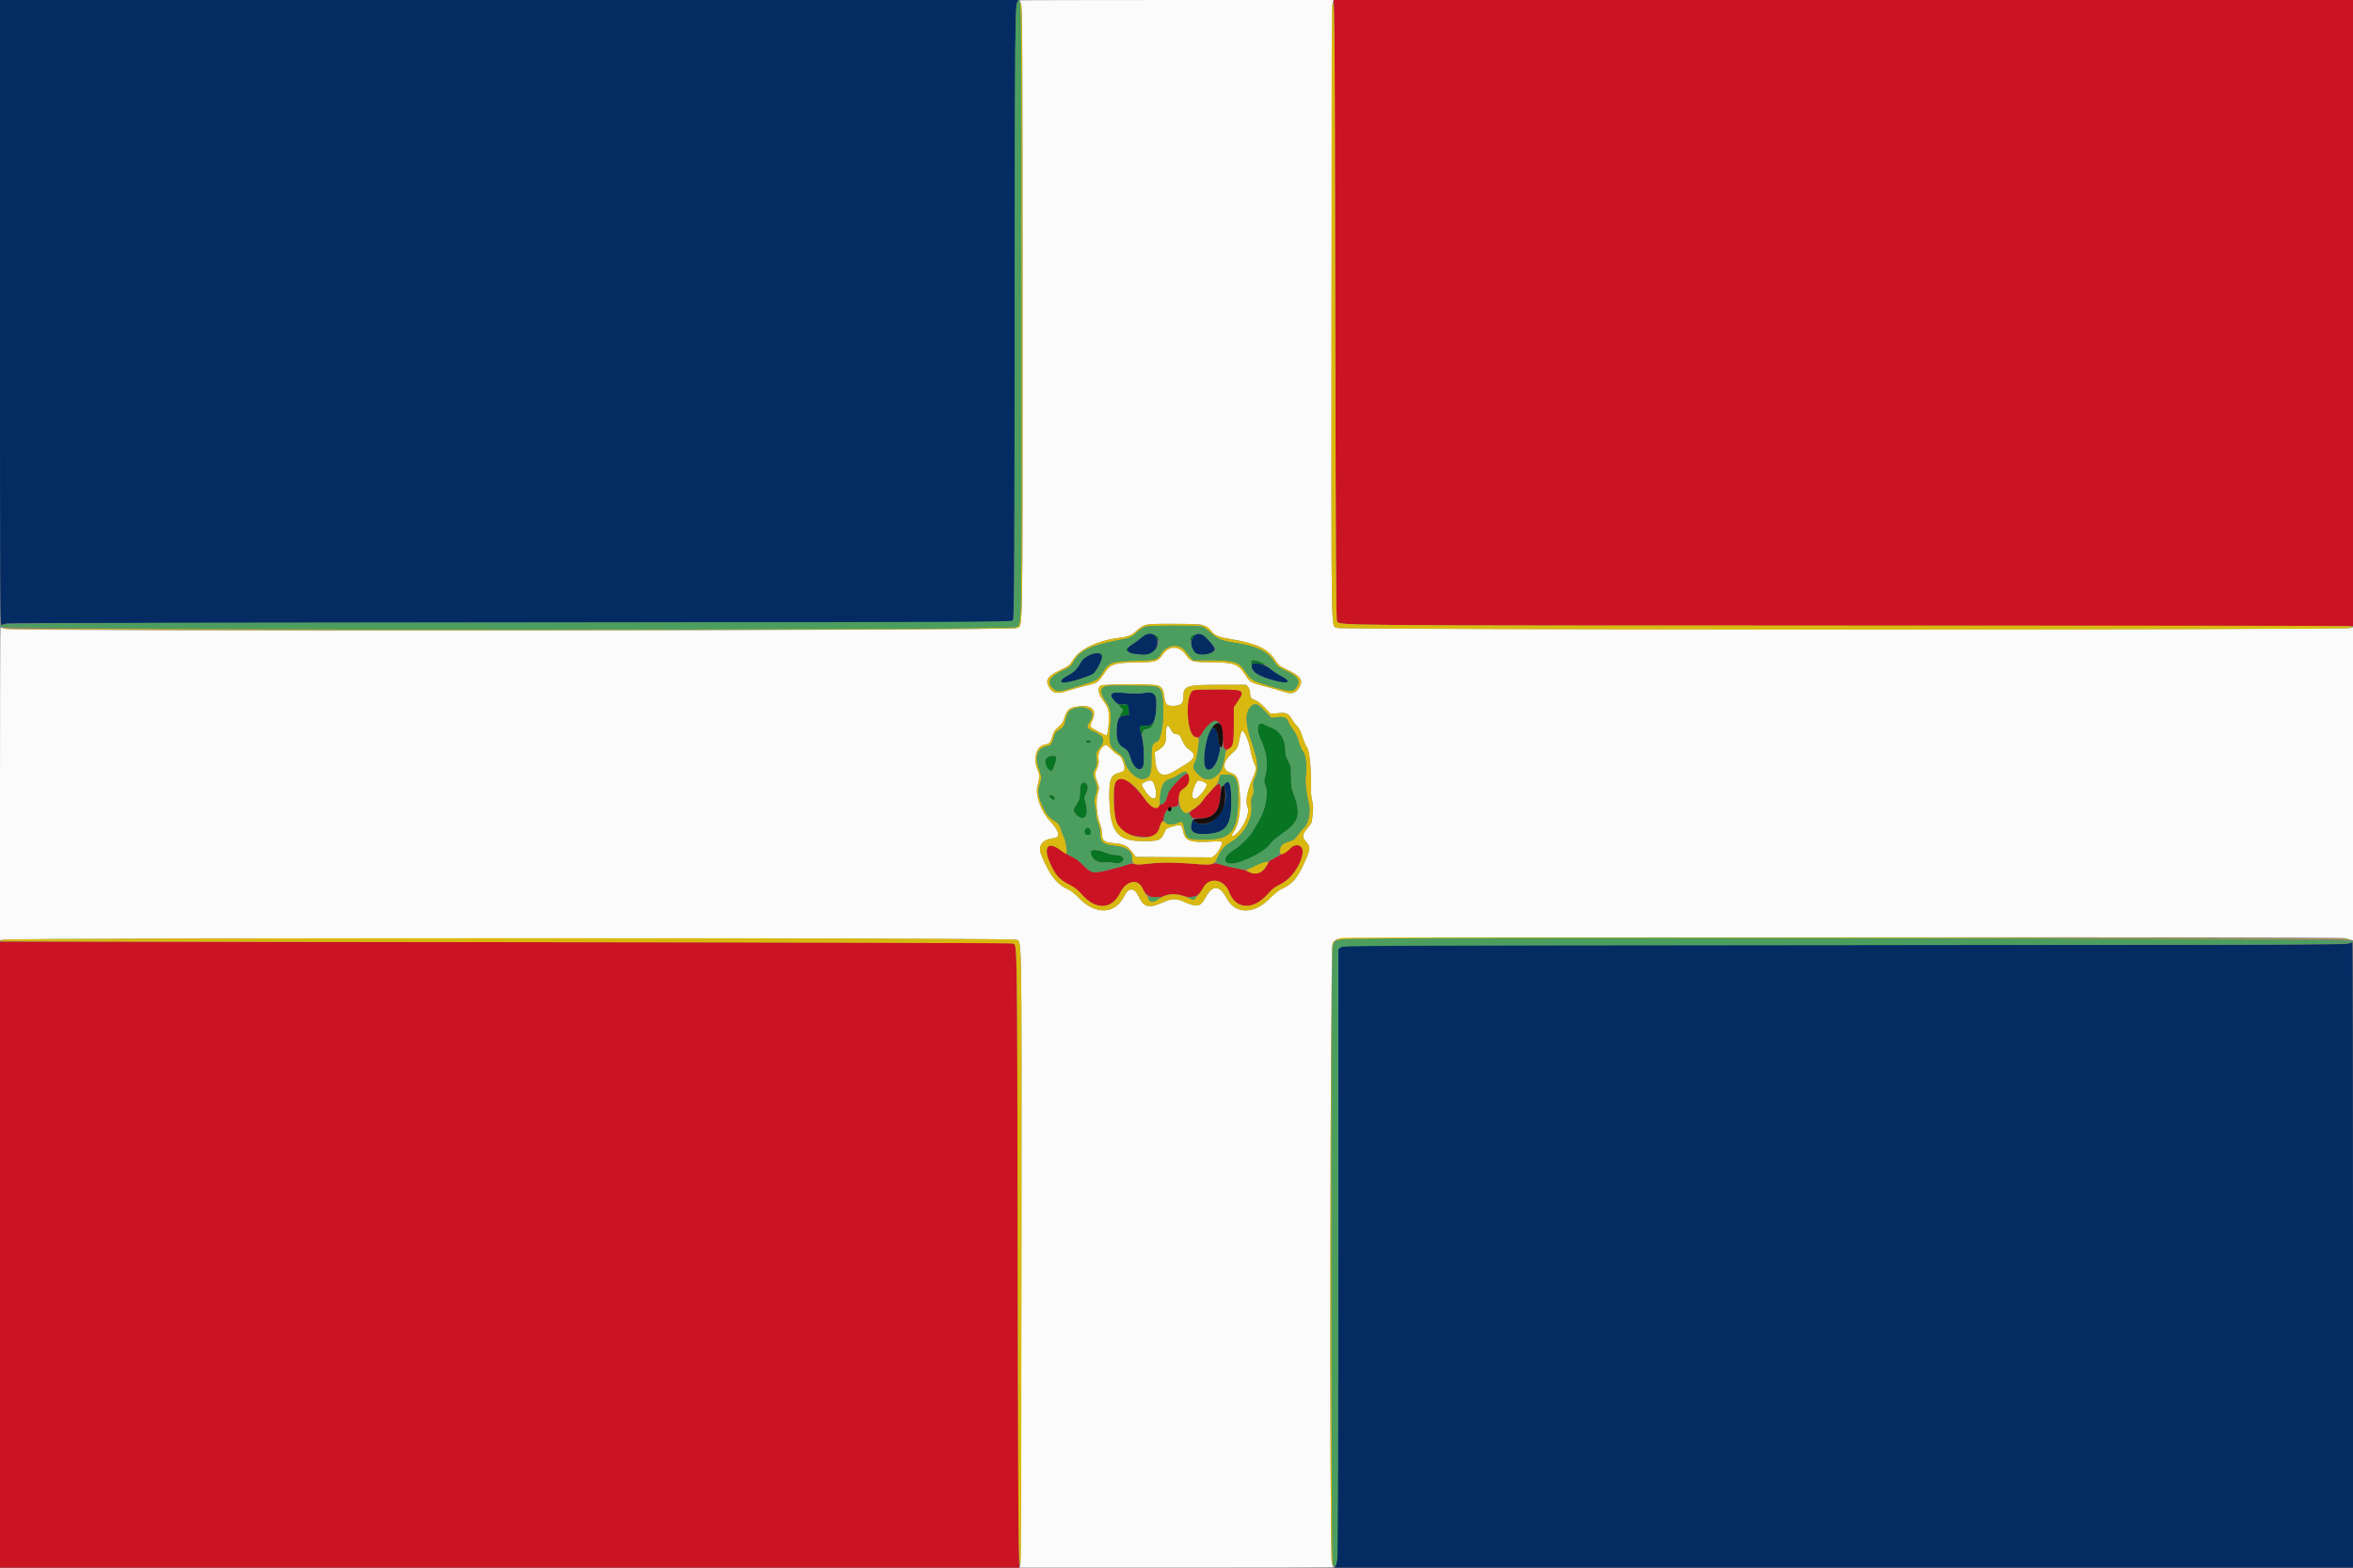 <svg id="svg" version="1.1" xmlns="http://www.w3.org/2000/svg" xmlns:xlink="http://www.w3.org/1999/xlink" width="400" height="266.64" viewBox="0, 0, 400,266.64"><rect x="0" y="0" width="400" height="266.64" fill="#808080" stroke="none"/><g id="svgg"><path id="path0" d="M226.764 0.458 C 226.839 0.710,226.942 24.392,226.992 53.083 C 227.065 94.751,227.126 105.324,227.295 105.619 C 227.712 106.349,225.451 106.329,314.388 106.374 L 400.000 106.417 400.000 53.208 L 400.000 0.000 313.314 0.000 L 226.628 0.000 226.764 0.458 M202.883 117.348 C 201.380 117.904,201.668 124.876,203.212 125.310 C 203.811 125.478,203.749 125.528,204.917 123.929 C 206.588 121.639,207.861 122.308,207.907 125.500 C 207.931 127.230,208.116 127.653,208.725 127.375 C 209.647 126.955,209.750 126.540,209.750 123.256 L 209.750 120.250 210.465 119.179 C 211.717 117.304,211.481 117.180,206.732 117.210 C 204.786 117.223,203.054 117.284,202.883 117.348 M200.092 132.884 C 198.869 134.085,198.658 134.378,198.499 135.093 C 198.276 136.092,197.924 136.667,197.536 136.667 C 197.377 136.667,197.153 136.817,197.039 137.000 C 196.562 137.763,195.580 137.254,194.515 135.693 C 193.679 134.469,191.683 132.552,191.086 132.403 C 189.644 132.041,189.277 132.900,189.371 136.417 C 189.481 140.557,190.344 141.773,193.460 142.175 C 195.834 142.482,196.683 142.152,197.087 140.763 C 197.231 140.267,197.458 139.771,197.591 139.660 C 197.724 139.550,197.833 139.293,197.833 139.089 C 197.833 138.394,198.568 137.252,199.026 137.234 C 200.012 137.195,200.333 137.015,200.333 136.505 C 200.333 135.340,200.681 134.335,201.171 134.081 C 201.809 133.751,202.167 133.205,202.167 132.560 C 202.167 131.124,201.831 131.177,200.092 132.884 M205.971 134.292 C 205.375 134.910,204.688 135.733,204.445 136.119 C 204.197 136.514,203.610 137.072,203.104 137.396 C 201.507 138.418,202.037 139.252,204.211 139.142 C 206.327 139.035,207.235 137.960,207.470 135.284 C 207.681 132.881,207.466 132.739,205.971 134.292 M219.344 144.239 C 219.039 144.554,218.096 145.154,217.249 145.571 C 216.002 146.186,215.667 146.431,215.490 146.857 C 214.874 148.346,213.515 148.888,212.189 148.173 C 211.856 147.994,210.924 147.728,210.119 147.584 C 209.314 147.439,208.206 147.181,207.658 147.010 C 206.854 146.760,206.547 146.735,206.074 146.880 C 205.644 147.012,204.747 146.999,202.702 146.834 C 199.480 146.572,197.647 146.574,195.083 146.842 C 193.971 146.958,193.099 146.975,192.866 146.885 C 192.596 146.780,192.130 146.844,191.283 147.104 C 186.339 148.618,185.596 148.626,184.198 147.181 C 183.426 146.383,182.776 145.890,182.083 145.575 C 181.533 145.325,180.693 144.831,180.215 144.477 C 178.131 142.931,177.293 144.024,178.494 146.722 C 179.403 148.765,180.080 149.536,181.666 150.333 C 182.652 150.829,183.179 151.233,183.854 152.009 C 186.250 154.763,189.005 154.672,190.417 151.791 C 191.426 149.731,193.469 149.285,194.199 150.965 C 194.874 152.520,196.286 152.990,198.058 152.250 C 198.387 152.112,199.024 152.000,199.474 152.000 C 199.923 152.000,200.610 152.112,201.000 152.250 C 202.682 152.844,203.736 152.463,204.524 150.978 C 205.563 149.020,208.107 149.407,208.944 151.650 C 210.052 154.618,213.024 154.793,215.469 152.035 C 216.269 151.132,216.753 150.757,217.709 150.297 C 219.493 149.438,221.179 147.052,221.455 144.996 C 221.631 143.684,220.333 143.218,219.344 144.239 M-0.000 213.292 L 0.000 266.500 86.686 266.500 L 173.372 266.500 173.236 266.042 C 173.161 265.790,173.058 242.108,173.008 213.417 C 172.912 158.700,172.943 160.751,172.213 160.395 C 171.924 160.254,152.636 160.211,49.792 160.125 L -0.000 160.083 -0.000 213.292 " stroke="none" fill="#cb1423" fill-rule="evenodd"></path><path id="path1" d="M173.333 0.063 C 173.333 0.098,173.446 0.395,173.583 0.724 C 173.804 1.252,173.833 7.479,173.833 53.333 C 173.833 110.545,173.917 106.173,172.805 106.781 C 172.016 107.211,2.292 107.348,0.969 106.920 C 0.539 106.781,0.145 106.667,0.094 106.667 C 0.042 106.667,0.000 118.638,0.000 133.269 L 0.000 159.872 0.458 159.735 C 1.356 159.466,171.933 159.468,172.576 159.736 C 173.771 160.235,173.673 155.243,173.624 213.368 C 173.600 242.178,173.516 265.919,173.437 266.125 L 173.294 266.500 199.981 266.500 C 214.658 266.500,226.667 266.472,226.667 266.437 C 226.667 266.402,226.554 266.104,226.416 265.773 C 225.997 264.771,226.123 160.936,226.544 160.317 C 226.706 160.079,227.043 159.779,227.294 159.651 C 227.846 159.367,397.388 159.203,398.583 159.485 C 398.950 159.571,399.419 159.694,399.625 159.757 L 400.000 159.872 400.000 133.250 L 400.000 106.628 399.542 106.765 C 398.598 107.048,227.876 107.031,227.328 106.748 C 226.246 106.188,226.327 110.771,226.376 53.132 C 226.400 24.322,226.484 0.581,226.563 0.375 L 226.706 0.000 200.019 0.000 C 185.342 0.000,173.333 0.028,173.333 0.063 M204.944 106.481 C 205.325 106.699,205.795 107.092,205.988 107.353 C 206.512 108.061,207.077 108.282,209.351 108.667 C 213.574 109.382,215.475 110.263,216.667 112.058 C 217.365 113.110,217.514 113.233,218.833 113.858 C 221.151 114.956,221.607 115.664,220.818 116.941 C 220.232 117.890,219.510 118.060,218.146 117.572 C 217.745 117.429,216.442 117.053,215.250 116.737 C 212.537 116.019,212.509 116.004,211.770 114.843 C 210.509 112.863,209.883 112.623,205.917 112.591 C 202.653 112.565,202.438 112.501,201.574 111.299 C 200.454 109.739,198.724 109.714,197.673 111.240 C 196.820 112.480,196.512 112.576,193.250 112.610 C 189.725 112.646,188.859 112.873,188.087 113.960 C 186.456 116.258,186.809 116.001,184.500 116.581 C 183.354 116.869,181.933 117.268,181.343 117.469 C 179.631 118.050,178.861 117.849,178.247 116.660 C 177.675 115.555,178.149 114.906,180.265 113.897 C 181.726 113.200,181.850 113.100,182.429 112.146 C 183.525 110.342,186.679 108.855,190.333 108.420 C 191.762 108.249,192.363 108.012,193.083 107.334 C 194.439 106.057,194.660 106.015,199.917 106.053 C 204.150 106.083,204.266 106.092,204.944 106.481 M196.710 116.509 C 197.502 116.729,197.777 117.161,197.923 118.417 C 198.074 119.705,198.334 120.001,199.317 119.998 C 200.741 119.993,201.167 119.646,201.167 118.487 C 201.167 116.575,201.635 116.417,207.306 116.417 L 211.863 116.417 212.181 116.810 C 212.357 117.027,212.501 117.402,212.502 117.643 C 212.507 118.534,212.685 118.825,213.343 119.023 C 213.772 119.151,214.314 119.566,214.998 120.287 L 216.014 121.360 217.235 121.246 C 218.696 121.109,218.998 121.236,219.580 122.229 C 219.812 122.626,220.160 123.093,220.352 123.267 C 220.807 123.679,221.152 124.357,221.517 125.561 C 221.681 126.098,222.004 126.812,222.236 127.147 C 222.650 127.744,222.976 131.554,222.860 134.447 C 222.844 134.830,222.938 135.597,223.067 136.151 C 223.239 136.890,223.263 137.460,223.156 138.288 C 223.076 138.909,223.008 139.534,223.005 139.677 C 223.002 139.820,222.662 140.332,222.250 140.815 C 221.368 141.849,221.317 142.280,221.989 143.045 C 222.794 143.962,222.787 144.260,221.910 146.277 C 220.633 149.216,219.698 150.331,217.833 151.140 C 217.369 151.341,216.607 151.957,215.833 152.757 C 213.229 155.448,209.989 155.445,208.553 152.748 C 207.299 150.394,206.123 150.359,204.907 152.638 C 204.099 154.152,203.476 154.274,201.339 153.336 C 199.857 152.685,199.268 152.701,197.610 153.438 C 195.279 154.474,194.401 154.245,193.567 152.384 C 192.889 150.871,191.856 150.827,191.153 152.279 C 189.638 155.408,186.308 155.614,183.512 152.751 C 182.653 151.871,182.000 151.369,181.316 151.062 C 179.610 150.297,178.349 148.613,177.001 145.304 C 176.384 143.791,177.196 142.691,179.068 142.502 C 180.335 142.375,180.128 141.309,178.497 139.572 C 176.891 137.860,175.939 135.121,176.389 133.505 C 176.738 132.247,176.739 131.652,176.391 130.870 C 175.582 129.052,176.158 126.874,177.516 126.613 C 178.441 126.436,178.571 126.298,178.898 125.146 C 179.111 124.394,179.311 124.089,179.911 123.597 C 180.471 123.138,180.719 122.781,180.900 122.172 C 181.374 120.575,181.748 120.268,183.459 120.075 C 185.699 119.821,186.519 120.755,185.642 122.561 C 185.445 122.966,185.324 123.403,185.374 123.531 C 185.449 123.728,187.773 125.000,188.057 125.000 C 188.284 125.000,188.498 123.623,188.496 122.167 C 188.494 120.473,188.468 120.397,187.258 118.669 C 186.674 117.833,186.597 116.918,187.082 116.564 C 187.474 116.277,195.707 116.231,196.710 116.509 M198.268 123.864 C 198.222 124.168,198.193 124.765,198.203 125.190 C 198.230 126.286,197.940 126.848,197.057 127.406 L 196.289 127.892 196.396 129.294 C 196.587 131.773,197.710 132.354,199.766 131.036 C 200.307 130.688,201.101 130.201,201.529 129.952 C 203.150 129.012,203.364 128.266,202.235 127.489 C 201.642 127.082,201.362 126.723,200.992 125.898 C 200.607 125.041,200.440 124.833,200.132 124.831 C 199.604 124.827,199.364 124.645,199.034 123.995 C 198.649 123.237,198.371 123.190,198.268 123.864 M210.827 125.116 C 210.388 127.226,210.360 127.285,209.414 128.093 C 207.861 129.420,207.704 130.883,209.068 131.321 C 210.216 131.689,210.473 132.114,210.689 134.004 C 211.041 137.084,210.685 140.012,209.802 141.296 C 209.245 142.105,209.281 142.349,209.897 141.945 C 211.214 141.082,212.527 138.287,212.098 137.260 C 211.668 136.231,211.970 134.563,213.021 132.153 C 213.595 130.838,213.606 130.613,213.139 129.563 C 212.940 129.116,212.685 128.179,212.572 127.482 C 212.367 126.209,211.586 124.313,211.222 124.206 C 211.105 124.171,210.949 124.529,210.827 125.116 M187.714 126.752 C 186.985 127.263,186.617 128.114,186.736 129.014 C 186.821 129.657,186.770 130.011,186.506 130.608 C 186.082 131.567,186.084 131.685,186.533 132.937 C 186.895 133.948,186.896 133.968,186.596 134.958 C 186.235 136.151,186.448 138.795,187.011 140.109 C 187.188 140.522,187.333 141.221,187.333 141.662 C 187.333 142.924,187.645 143.181,189.361 143.337 C 191.104 143.496,191.671 143.773,192.438 144.840 C 192.764 145.295,193.080 145.674,193.141 145.682 C 193.201 145.690,196.135 145.709,199.662 145.724 L 206.073 145.750 206.545 145.353 C 207.094 144.892,207.896 143.403,207.736 143.143 C 207.661 143.023,206.996 143.003,205.671 143.083 C 202.386 143.280,201.431 142.922,201.144 141.385 C 200.915 140.156,200.757 140.076,199.377 140.487 C 198.230 140.829,198.205 140.848,197.862 141.673 C 197.385 142.822,196.916 143.000,194.380 142.999 C 190.075 142.997,188.809 141.555,188.606 136.417 C 188.460 132.734,188.751 131.762,190.099 131.417 C 191.287 131.113,191.385 130.867,190.894 129.426 C 190.696 128.843,190.480 128.551,190.102 128.354 C 189.817 128.205,189.242 127.728,188.825 127.294 C 188.113 126.552,188.046 126.520,187.714 126.752 M194.728 132.907 C 193.946 133.247,193.943 133.376,194.683 134.485 C 196.067 136.558,197.067 135.889,196.234 133.446 C 195.941 132.584,195.682 132.492,194.728 132.907 M203.160 133.431 C 202.130 135.836,202.903 136.634,204.407 134.717 C 205.327 133.546,205.359 133.230,204.589 132.908 C 203.694 132.534,203.517 132.599,203.160 133.431 " stroke="none" fill="#fbfbfb" fill-rule="evenodd"></path><path id="path2" d="M-0.000 53.184 C -0.000 103.771,0.014 106.363,0.292 106.249 C 0.452 106.182,0.846 106.064,1.167 105.985 C 1.489 105.906,39.823 105.840,86.760 105.837 C 159.909 105.834,171.815 105.800,172.093 105.597 C 172.412 105.364,172.418 104.591,172.500 53.222 C 172.577 4.902,172.604 1.044,172.862 0.542 L 173.141 -0.000 86.571 -0.000 L 0.000 0.000 -0.000 53.184 M194.065 108.349 C 193.631 108.725,192.970 109.223,192.596 109.458 C 190.965 110.479,191.437 111.134,193.917 111.285 C 195.647 111.391,196.091 111.214,196.519 110.245 C 197.426 108.196,195.743 106.897,194.065 108.349 M203.393 107.833 C 202.166 108.323,202.253 110.650,203.517 111.174 C 204.563 111.607,206.500 111.047,206.500 110.311 C 206.500 109.999,205.070 108.240,204.603 107.978 C 204.202 107.753,203.734 107.697,203.393 107.833 M184.988 111.458 C 184.276 111.819,183.991 112.088,183.649 112.722 C 183.078 113.780,182.562 114.277,181.386 114.902 C 180.263 115.498,180.020 116.101,180.917 116.062 C 181.940 116.017,185.360 114.956,185.874 114.523 C 186.423 114.061,187.333 112.310,187.333 111.714 C 187.333 110.907,186.299 110.795,184.988 111.458 M212.857 112.956 C 212.326 113.948,213.798 114.992,216.809 115.758 C 219.178 116.361,219.684 115.851,217.707 114.854 C 217.171 114.583,216.412 114.094,216.021 113.767 C 214.971 112.890,213.143 112.421,212.857 112.956 M189.105 117.876 C 188.382 118.415,189.752 119.928,190.811 119.760 C 191.640 119.628,191.822 119.799,191.873 120.759 L 191.917 121.583 191.365 121.611 C 190.153 121.671,189.833 122.257,189.833 124.420 C 189.833 126.090,190.044 126.612,190.899 127.066 C 191.630 127.455,191.875 127.816,192.227 129.027 C 192.667 130.542,193.718 131.252,194.271 130.408 C 194.612 129.887,194.501 126.702,194.086 125.117 C 193.643 123.421,193.691 123.271,194.639 123.397 C 195.976 123.575,196.533 122.575,196.563 119.943 C 196.587 117.894,196.328 117.549,194.918 117.752 C 193.718 117.926,192.625 117.933,190.917 117.779 C 189.731 117.672,189.351 117.692,189.105 117.876 M205.981 123.834 C 205.185 124.299,204.337 129.260,204.857 130.402 C 205.697 132.245,207.952 128.459,207.249 126.388 C 207.112 125.985,207.000 125.374,207.000 125.031 C 207.000 124.055,206.535 123.510,205.981 123.834 M208.183 133.230 C 208.048 133.393,208.042 133.589,208.163 133.907 C 209.394 137.146,205.532 141.563,203.125 139.669 L 202.704 139.339 202.604 139.711 C 202.160 141.369,202.772 141.901,205.000 141.794 C 208.508 141.627,209.418 140.340,209.307 135.702 C 209.245 133.099,208.908 132.357,208.183 133.230 M399.167 160.427 C 398.685 160.609,383.685 160.649,313.481 160.657 L 228.378 160.667 227.941 161.010 L 227.504 161.354 227.460 213.385 C 227.420 261.652,227.396 265.456,227.138 265.958 L 226.859 266.500 313.429 266.500 L 400.000 266.500 400.000 213.333 C 400.000 184.092,399.944 160.176,399.875 160.187 C 399.806 160.197,399.488 160.306,399.167 160.427 " stroke="none" fill="#042c63" fill-rule="evenodd"></path><path id="path3" d="M196.383 108.170 C 196.618 108.355,196.843 108.674,196.883 108.878 C 196.945 109.200,196.958 109.189,196.977 108.801 C 196.992 108.509,196.871 108.262,196.630 108.093 C 196.086 107.712,195.882 107.776,196.383 108.170 M202.625 108.065 C 202.459 108.191,202.338 108.495,202.344 108.768 L 202.354 109.250 202.519 108.837 C 202.610 108.609,202.804 108.291,202.951 108.128 C 203.263 107.784,203.049 107.743,202.625 108.065 M191.494 110.257 C 191.348 110.433,191.335 110.568,191.452 110.685 C 191.569 110.803,191.649 110.722,191.705 110.428 C 191.801 109.929,191.780 109.912,191.494 110.257 M187.042 111.180 C 187.202 111.273,187.339 111.477,187.346 111.633 C 187.355 111.816,187.390 111.841,187.446 111.703 C 187.545 111.454,187.213 110.998,186.938 111.005 C 186.835 111.008,186.881 111.087,187.042 111.180 M212.875 112.274 C 212.760 112.322,212.667 112.557,212.667 112.796 C 212.667 113.202,212.681 113.210,212.892 112.922 C 213.106 112.630,213.172 112.627,214.140 112.871 C 215.236 113.147,215.361 112.989,214.373 112.576 C 213.610 112.257,213.140 112.162,212.875 112.274 M190.465 120.218 L 190.913 120.685 190.512 121.384 C 190.267 121.811,190.212 122.000,190.372 121.869 C 190.515 121.751,190.921 121.638,191.275 121.619 L 191.917 121.583 191.873 120.762 C 191.820 119.749,191.821 119.750,190.828 119.750 L 190.018 119.750 190.465 120.218 M195.781 123.104 C 195.508 123.469,195.397 123.498,194.656 123.399 L 193.833 123.290 193.845 123.854 C 193.864 124.764,194.087 125.189,194.214 124.557 C 194.302 124.113,194.405 124.031,194.988 123.938 C 195.516 123.853,195.716 123.721,195.925 123.316 C 196.256 122.676,196.182 122.567,195.781 123.104 M213.934 123.264 C 213.692 123.896,213.870 124.799,214.514 126.196 C 215.360 128.033,215.578 130.118,215.101 131.817 C 214.847 132.723,214.845 132.871,215.077 133.428 C 215.664 134.832,215.192 137.511,214.004 139.519 C 213.604 140.196,213.124 141.012,212.937 141.333 C 212.390 142.273,210.844 143.802,209.802 144.436 C 207.276 145.970,208.044 147.499,210.849 146.518 C 212.971 145.776,215.173 144.492,215.786 143.639 C 216.151 143.131,216.924 142.447,217.852 141.812 C 220.954 139.687,221.263 138.496,219.749 134.500 C 219.545 133.960,219.468 133.267,219.476 132.026 C 219.486 130.425,219.452 130.237,218.994 129.378 C 218.605 128.649,218.499 128.237,218.495 127.435 C 218.486 125.673,217.571 124.207,216.173 123.711 C 215.580 123.501,215.022 123.255,214.931 123.164 C 214.675 122.908,214.047 122.971,213.934 123.264 M184.583 126.001 C 184.450 126.215,184.918 126.400,185.261 126.269 C 185.595 126.141,185.411 125.833,185.000 125.833 C 184.827 125.833,184.640 125.909,184.583 126.001 M177.929 128.762 C 177.598 129.093,177.594 129.709,177.918 130.337 C 178.265 131.007,178.770 131.267,178.971 130.877 C 179.289 130.260,179.686 128.833,179.586 128.670 C 179.420 128.403,178.221 128.469,177.929 128.762 M183.816 133.271 C 183.677 133.439,183.589 133.972,183.587 134.661 C 183.584 135.629,183.511 135.896,183.042 136.651 C 182.377 137.720,182.372 137.898,182.987 138.513 C 184.294 139.819,185.172 138.714,184.564 136.528 C 184.305 135.594,184.308 135.537,184.648 134.870 C 185.277 133.636,184.597 132.329,183.816 133.271 M178.333 135.308 C 178.333 135.508,178.905 136.000,179.138 136.000 C 179.392 136.000,179.389 135.622,179.133 135.367 C 178.905 135.138,178.333 135.096,178.333 135.308 M184.508 140.907 C 184.164 141.321,184.360 141.910,184.861 141.968 C 185.386 142.029,185.625 141.545,185.337 141.006 C 185.124 140.608,184.789 140.568,184.508 140.907 M185.397 144.742 C 185.057 145.627,186.433 146.750,187.697 146.621 C 188.185 146.572,188.942 146.606,189.381 146.697 C 190.034 146.833,190.254 146.815,190.589 146.595 C 191.414 146.055,190.852 145.333,189.607 145.333 C 189.146 145.333,188.415 145.162,187.833 144.917 C 186.718 144.447,185.542 144.363,185.397 144.742 " stroke="none" fill="#077521" fill-rule="evenodd"></path><path id="path4" d="M173.455 0.667 C 173.524 0.896,173.600 24.504,173.624 53.128 C 173.672 109.932,173.739 105.951,172.730 106.612 C 172.243 106.931,2.513 107.111,1.000 106.795 C 0.495 106.689,0.462 106.700,0.750 106.878 C 1.378 107.265,172.094 107.168,172.805 106.781 C 173.918 106.173,173.834 110.552,173.826 53.297 C 173.819 7.922,173.787 1.186,173.574 0.750 C 173.388 0.370,173.360 0.350,173.455 0.667 M226.441 0.864 C 226.384 1.076,226.337 24.710,226.336 53.383 C 226.333 110.716,226.249 106.189,227.328 106.747 C 228.021 107.106,398.360 107.131,399.389 106.772 L 400.029 106.550 399.139 106.443 C 398.650 106.384,360.113 106.335,313.500 106.334 C 225.323 106.331,227.713 106.351,227.294 105.618 C 227.126 105.325,227.066 94.642,227.000 53.050 C 226.919 2.047,226.888 -0.804,226.441 0.864 M195.083 106.149 C 194.326 106.341,193.817 106.642,193.083 107.334 C 192.363 108.012,191.762 108.249,190.333 108.420 C 186.679 108.855,183.525 110.342,182.429 112.146 C 181.850 113.100,181.726 113.200,180.265 113.897 C 178.149 114.906,177.675 115.555,178.247 116.660 C 178.861 117.849,179.631 118.050,181.343 117.469 C 181.933 117.268,183.354 116.869,184.500 116.581 C 186.809 116.001,186.456 116.258,188.087 113.960 C 188.859 112.873,189.725 112.646,193.250 112.610 C 196.512 112.576,196.820 112.480,197.673 111.240 C 198.724 109.714,200.454 109.739,201.574 111.299 C 202.438 112.501,202.653 112.565,205.917 112.591 C 209.883 112.623,210.509 112.863,211.770 114.843 C 212.509 116.004,212.537 116.019,215.250 116.737 C 216.442 117.053,217.745 117.429,218.146 117.572 C 219.510 118.060,220.232 117.890,220.818 116.941 C 221.607 115.664,221.151 114.956,218.833 113.858 C 217.514 113.233,217.365 113.110,216.667 112.058 C 215.475 110.263,213.574 109.382,209.351 108.667 C 207.077 108.282,206.512 108.061,205.988 107.353 C 205.115 106.171,204.719 106.087,199.917 106.053 C 197.533 106.036,195.358 106.079,195.083 106.149 M204.327 106.498 C 204.644 106.589,205.281 107.036,205.743 107.491 C 206.831 108.562,207.710 108.934,209.934 109.264 C 213.584 109.805,215.419 110.673,216.556 112.394 C 217.134 113.270,217.340 113.435,218.559 114.001 C 220.470 114.888,221.048 115.601,220.583 116.500 C 219.962 117.701,219.612 117.721,216.216 116.739 C 213.169 115.858,212.779 115.664,212.049 114.659 C 211.753 114.251,211.356 113.715,211.168 113.469 C 210.458 112.540,209.268 112.269,205.863 112.259 L 202.809 112.250 202.279 111.650 C 201.988 111.320,201.559 110.801,201.326 110.496 C 200.438 109.338,198.324 109.633,197.436 111.039 C 196.689 112.219,196.632 112.236,193.000 112.339 C 188.925 112.454,188.538 112.587,187.507 114.219 C 186.679 115.531,186.459 115.683,184.569 116.256 C 183.752 116.503,182.498 116.884,181.783 117.103 C 180.054 117.631,179.590 117.616,178.987 117.013 C 177.902 115.928,178.436 115.001,180.767 113.925 C 181.674 113.506,182.081 113.213,182.294 112.827 C 183.516 110.604,185.034 109.824,190.083 108.827 C 192.198 108.409,192.309 108.361,193.393 107.391 C 193.838 106.993,194.438 106.599,194.726 106.515 C 195.443 106.307,203.612 106.293,204.327 106.498 M187.082 116.564 C 186.597 116.918,186.674 117.833,187.258 118.669 C 188.468 120.397,188.494 120.473,188.496 122.167 C 188.498 123.623,188.284 125.000,188.057 125.000 C 187.773 125.000,185.449 123.728,185.374 123.531 C 185.324 123.403,185.445 122.966,185.642 122.561 C 186.519 120.755,185.699 119.821,183.459 120.075 C 181.748 120.268,181.374 120.575,180.900 122.172 C 180.719 122.781,180.471 123.138,179.911 123.597 C 179.311 124.089,179.111 124.394,178.898 125.146 C 178.571 126.298,178.441 126.436,177.516 126.613 C 176.158 126.874,175.582 129.052,176.391 130.870 C 176.739 131.652,176.738 132.247,176.389 133.505 C 175.939 135.121,176.891 137.860,178.497 139.572 C 180.128 141.309,180.335 142.375,179.068 142.502 C 177.196 142.691,176.384 143.791,177.001 145.304 C 178.349 148.613,179.610 150.297,181.316 151.062 C 182.000 151.369,182.653 151.871,183.512 152.751 C 186.308 155.614,189.638 155.408,191.153 152.279 C 191.856 150.827,192.889 150.871,193.567 152.384 C 194.401 154.245,195.279 154.474,197.610 153.438 C 199.268 152.701,199.857 152.685,201.339 153.336 C 203.476 154.274,204.099 154.152,204.907 152.638 C 206.123 150.359,207.299 150.394,208.553 152.748 C 209.989 155.445,213.229 155.448,215.833 152.757 C 216.607 151.957,217.369 151.341,217.833 151.140 C 219.698 150.331,220.633 149.216,221.910 146.277 C 222.787 144.260,222.794 143.962,221.989 143.045 C 221.317 142.280,221.368 141.849,222.250 140.815 C 222.662 140.332,223.002 139.820,223.005 139.677 C 223.008 139.534,223.076 138.909,223.156 138.288 C 223.263 137.460,223.239 136.890,223.067 136.151 C 222.938 135.597,222.844 134.830,222.860 134.447 C 222.976 131.554,222.650 127.744,222.236 127.147 C 222.004 126.812,221.681 126.098,221.517 125.561 C 221.152 124.357,220.807 123.679,220.352 123.267 C 220.160 123.093,219.812 122.626,219.580 122.229 C 218.998 121.236,218.696 121.109,217.235 121.246 L 216.014 121.360 214.998 120.287 C 214.314 119.566,213.772 119.151,213.343 119.023 C 212.685 118.825,212.507 118.534,212.502 117.643 C 212.501 117.402,212.357 117.027,212.181 116.810 L 211.863 116.417 207.306 116.417 C 201.635 116.417,201.167 116.575,201.167 118.487 C 201.167 119.646,200.741 119.993,199.317 119.998 C 198.334 120.001,198.074 119.705,197.923 118.417 C 197.777 117.161,197.502 116.729,196.710 116.509 C 195.707 116.231,187.474 116.277,187.082 116.564 M196.318 116.681 C 197.402 116.925,197.609 117.363,197.742 119.693 C 197.910 122.649,197.371 125.860,196.671 126.082 C 195.875 126.335,195.750 126.743,195.750 129.088 C 195.750 131.518,195.565 132.066,194.631 132.399 C 193.565 132.779,191.756 131.295,191.232 129.610 C 190.939 128.665,190.735 128.419,189.575 127.603 C 188.697 126.985,188.478 126.113,188.684 124.061 C 188.972 121.206,188.873 120.554,187.948 119.212 C 186.888 117.675,186.958 116.839,188.167 116.622 C 188.893 116.492,195.694 116.541,196.318 116.681 M210.675 117.390 C 211.285 117.694,211.249 118.006,210.465 119.179 L 209.750 120.250 209.750 123.256 C 209.750 126.513,209.643 126.957,208.763 127.358 C 208.449 127.501,208.342 127.741,208.193 128.642 C 207.829 130.841,207.491 131.534,206.569 131.978 C 205.060 132.706,204.701 132.664,203.704 131.642 C 202.730 130.643,202.684 130.447,203.189 129.457 C 203.509 128.828,203.922 125.811,203.733 125.480 C 203.700 125.423,203.450 125.332,203.176 125.277 C 201.669 124.975,201.407 117.894,202.883 117.348 C 203.461 117.134,210.235 117.170,210.675 117.390 M213.886 119.858 C 214.086 119.963,214.671 120.495,215.185 121.040 L 216.120 122.032 217.204 121.915 C 218.370 121.791,218.838 122.035,219.101 122.904 C 219.158 123.094,219.491 123.625,219.841 124.083 C 220.264 124.639,220.585 125.324,220.803 126.136 C 220.988 126.828,221.300 127.537,221.522 127.773 C 221.979 128.260,222.211 130.255,221.994 131.833 C 221.852 132.863,222.063 134.936,222.455 136.369 C 222.892 137.965,222.471 140.097,221.570 140.844 C 221.412 140.976,220.996 141.471,220.646 141.945 C 220.107 142.674,219.871 142.847,219.117 143.066 C 218.113 143.358,217.712 143.714,217.581 144.428 C 217.372 145.564,218.187 145.453,219.406 144.178 C 220.330 143.213,221.625 143.730,221.455 144.996 C 221.179 147.052,219.493 149.438,217.709 150.297 C 216.753 150.757,216.269 151.132,215.469 152.035 C 213.024 154.793,210.052 154.618,208.944 151.650 C 208.139 149.491,205.572 149.020,204.583 150.850 C 204.308 151.359,203.816 152.048,203.490 152.381 L 202.896 152.987 201.823 152.547 C 199.865 151.746,198.258 151.866,196.829 152.920 C 196.023 153.514,195.538 153.466,195.244 152.761 C 195.113 152.447,194.925 152.140,194.827 152.079 C 194.729 152.019,194.471 151.567,194.253 151.074 C 193.462 149.286,191.461 149.660,190.417 151.791 C 189.005 154.672,186.250 154.763,183.854 152.009 C 183.179 151.233,182.652 150.829,181.666 150.333 C 180.080 149.536,179.403 148.765,178.494 146.722 C 177.286 144.010,178.138 142.920,180.231 144.500 C 180.716 144.867,181.173 145.167,181.246 145.167 C 181.492 145.167,181.211 143.090,180.863 142.333 C 180.673 141.921,180.420 141.248,180.301 140.838 C 180.142 140.293,179.927 139.994,179.500 139.723 C 178.257 138.933,177.950 138.580,177.289 137.181 C 176.496 135.502,176.350 134.514,176.730 133.400 C 177.081 132.369,177.070 131.936,176.667 130.873 C 175.787 128.559,176.350 127.025,178.161 126.801 C 178.619 126.744,178.906 126.291,179.175 125.199 C 179.320 124.607,179.482 124.402,180.096 124.032 C 180.696 123.671,180.873 123.453,181.002 122.917 C 181.541 120.680,181.921 120.334,183.838 120.334 C 185.672 120.333,186.227 121.265,185.250 122.702 C 184.632 123.612,184.701 123.788,185.882 124.318 C 187.717 125.141,187.976 125.864,186.909 127.185 C 186.338 127.892,186.322 127.951,186.421 128.942 C 186.505 129.786,186.462 130.088,186.178 130.644 C 185.750 131.483,185.748 131.775,186.163 132.690 C 186.566 133.579,186.582 134.199,186.230 135.234 C 186.005 135.893,185.991 136.184,186.146 136.958 C 186.249 137.470,186.333 138.136,186.333 138.438 C 186.333 138.740,186.495 139.419,186.693 139.947 C 186.890 140.475,187.047 141.241,187.040 141.648 C 187.017 143.187,187.514 143.588,189.715 143.811 C 191.705 144.013,192.500 144.702,192.500 146.226 C 192.500 146.983,193.035 147.115,195.033 146.850 C 197.017 146.587,199.695 146.581,202.671 146.832 C 206.271 147.137,206.359 147.112,207.059 145.618 C 207.674 144.303,208.153 143.780,209.417 143.046 C 211.401 141.893,212.931 139.211,212.753 137.198 C 212.658 136.128,212.688 135.775,212.912 135.343 C 213.120 134.940,213.160 134.591,213.076 133.917 C 212.982 133.161,213.031 132.878,213.399 132.075 C 213.997 130.769,213.837 129.313,212.739 126.083 C 211.799 123.315,211.656 121.748,212.253 120.729 C 212.844 119.722,213.232 119.515,213.886 119.858 M199.034 123.995 C 199.364 124.645,199.604 124.827,200.132 124.831 C 200.440 124.833,200.607 125.041,200.992 125.898 C 201.362 126.723,201.642 127.082,202.235 127.489 C 203.364 128.266,203.150 129.012,201.529 129.952 C 201.101 130.201,200.307 130.688,199.766 131.036 C 197.710 132.354,196.587 131.773,196.396 129.294 L 196.289 127.892 197.057 127.406 C 197.940 126.848,198.230 126.286,198.203 125.190 C 198.158 123.356,198.476 122.898,199.034 123.995 M211.892 125.238 C 212.154 125.775,212.460 126.784,212.572 127.482 C 212.685 128.179,212.940 129.116,213.139 129.563 C 213.606 130.613,213.595 130.838,213.021 132.153 C 211.970 134.563,211.668 136.231,212.098 137.260 C 212.527 138.287,211.214 141.082,209.897 141.945 C 209.281 142.349,209.245 142.105,209.802 141.296 C 210.685 140.012,211.041 137.084,210.689 134.004 C 210.473 132.114,210.216 131.689,209.068 131.321 C 207.704 130.883,207.861 129.420,209.414 128.093 C 210.360 127.285,210.388 127.226,210.827 125.116 C 211.073 123.930,211.265 123.952,211.892 125.238 M190.102 128.354 C 190.480 128.551,190.696 128.843,190.894 129.426 C 191.385 130.867,191.287 131.113,190.099 131.417 C 188.751 131.762,188.460 132.734,188.606 136.417 C 188.809 141.555,190.075 142.997,194.380 142.999 C 196.916 143.000,197.385 142.822,197.862 141.673 C 198.205 140.848,198.230 140.829,199.377 140.487 C 200.757 140.076,200.915 140.156,201.144 141.385 C 201.431 142.922,202.386 143.280,205.671 143.083 C 206.996 143.003,207.661 143.023,207.736 143.143 C 207.896 143.403,207.094 144.892,206.545 145.353 L 206.073 145.750 199.662 145.724 C 196.135 145.709,193.201 145.690,193.141 145.682 C 193.080 145.674,192.764 145.295,192.438 144.840 C 191.671 143.773,191.104 143.496,189.361 143.337 C 187.645 143.181,187.333 142.924,187.333 141.662 C 187.333 141.221,187.188 140.522,187.011 140.109 C 186.448 138.795,186.235 136.151,186.596 134.958 C 186.896 133.968,186.895 133.948,186.533 132.937 C 186.084 131.685,186.082 131.567,186.506 130.608 C 186.770 130.011,186.821 129.657,186.736 129.014 C 186.617 128.114,186.985 127.263,187.714 126.752 C 188.046 126.520,188.113 126.552,188.825 127.294 C 189.242 127.728,189.817 128.205,190.102 128.354 M201.907 131.537 C 202.514 132.404,202.094 133.591,200.947 134.250 C 199.812 134.903,200.610 138.689,201.781 138.206 C 202.636 137.853,204.052 136.744,204.445 136.119 C 204.688 135.733,205.381 134.904,205.984 134.278 C 206.786 133.446,207.127 132.952,207.249 132.444 L 207.417 131.750 208.437 131.701 C 210.259 131.613,210.653 132.648,210.449 136.996 C 210.238 141.527,209.042 142.746,204.806 142.749 C 201.892 142.750,201.671 142.641,201.350 141.031 C 201.070 139.628,201.003 139.562,200.180 139.892 C 199.270 140.256,198.636 140.239,198.124 139.836 C 197.605 139.427,197.440 139.580,197.074 140.812 C 196.307 143.394,191.103 142.631,189.810 139.748 C 189.338 138.695,189.150 134.376,189.527 133.254 C 190.116 131.504,192.428 132.635,194.515 135.693 C 195.831 137.622,197.161 137.947,197.170 136.342 C 197.183 134.065,197.711 132.756,198.728 132.485 C 199.107 132.385,199.827 132.046,200.328 131.734 C 201.401 131.066,201.563 131.046,201.907 131.537 M196.234 133.446 C 197.067 135.889,196.067 136.558,194.683 134.485 C 193.943 133.376,193.946 133.247,194.728 132.907 C 195.682 132.492,195.941 132.584,196.234 133.446 M204.589 132.908 C 205.359 133.230,205.327 133.546,204.407 134.717 C 202.903 136.634,202.130 135.836,203.160 133.431 C 203.517 132.599,203.694 132.534,204.589 132.908 M214.333 146.745 C 214.012 146.867,213.309 147.193,212.771 147.468 L 211.791 147.970 212.304 148.235 C 213.468 148.837,214.597 148.441,215.303 147.184 L 215.688 146.500 215.302 146.512 C 215.090 146.518,214.654 146.623,214.333 146.745 M228.083 159.445 C 227.330 159.612,226.833 159.891,226.550 160.309 C 226.123 160.938,225.992 264.793,226.417 265.707 C 226.564 266.021,226.618 266.075,226.545 265.833 C 226.476 265.604,226.400 241.979,226.377 213.333 C 226.328 155.340,226.229 160.428,227.417 159.834 C 227.961 159.561,397.204 159.437,398.833 159.708 C 399.469 159.814,399.533 159.801,399.250 159.625 C 398.927 159.423,228.988 159.245,228.083 159.445 M0.583 159.755 C 0.217 159.876,-0.046 159.998,0.000 160.028 C 0.046 160.057,38.746 160.119,86.000 160.165 C 134.002 160.213,172.047 160.314,172.213 160.395 C 172.943 160.751,172.913 158.696,173.000 213.417 C 173.078 262.495,173.120 266.752,173.517 265.739 C 173.586 265.562,173.649 241.919,173.655 213.200 C 173.668 155.286,173.768 160.234,172.578 159.737 C 171.760 159.395,1.621 159.413,0.583 159.755 " stroke="none" fill="#d9b910" fill-rule="evenodd"></path><path id="path5" d="M206.294 123.343 C 205.839 123.770,205.810 123.837,206.116 123.752 C 206.616 123.613,206.937 124.164,207.050 125.359 C 207.264 127.618,207.931 127.598,207.899 125.333 C 207.867 123.078,207.312 122.390,206.294 123.343 M207.705 133.774 C 207.617 133.944,207.503 134.667,207.452 135.380 C 207.266 137.952,206.304 139.044,204.138 139.143 C 202.767 139.205,202.596 139.315,203.204 139.741 C 204.757 140.828,207.452 139.271,208.089 136.918 C 208.532 135.281,208.224 132.766,207.705 133.774 M198.556 137.428 C 198.436 137.741,198.731 138.083,198.985 137.926 C 199.260 137.756,199.203 137.167,198.911 137.167 C 198.771 137.167,198.611 137.284,198.556 137.428 " stroke="none" fill="#160f0e" fill-rule="evenodd"></path><path id="path6" d="M173.020 0.226 C 172.538 0.807,172.507 4.028,172.503 53.843 C 172.500 97.846,172.467 105.149,172.263 105.426 C 172.030 105.746,170.920 105.751,86.472 105.833 C -2.124 105.920,0.000 105.903,0.000 106.503 C -0.000 107.145,171.750 107.254,172.730 106.612 C 173.736 105.953,173.667 109.880,173.659 53.380 C 173.652 -0.295,173.649 -0.532,173.020 0.226 M194.726 106.515 C 194.438 106.599,193.838 106.993,193.393 107.391 C 192.309 108.361,192.198 108.409,190.083 108.827 C 185.034 109.824,183.516 110.604,182.294 112.827 C 182.081 113.213,181.674 113.506,180.767 113.925 C 178.436 115.001,177.902 115.928,178.987 117.013 C 179.590 117.616,180.054 117.631,181.783 117.103 C 182.498 116.884,183.752 116.503,184.569 116.256 C 186.459 115.683,186.679 115.531,187.507 114.219 C 188.538 112.587,188.925 112.454,193.000 112.339 C 196.632 112.236,196.689 112.219,197.436 111.039 C 198.324 109.633,200.438 109.338,201.326 110.496 C 201.559 110.801,201.988 111.320,202.279 111.650 L 202.809 112.250 205.863 112.259 C 209.268 112.269,210.458 112.540,211.168 113.469 C 211.356 113.715,211.753 114.251,212.049 114.659 C 212.779 115.664,213.169 115.858,216.216 116.739 C 219.612 117.721,219.962 117.701,220.583 116.500 C 221.048 115.601,220.470 114.888,218.559 114.001 C 217.340 113.435,217.134 113.270,216.556 112.394 C 215.419 110.673,213.584 109.805,209.934 109.264 C 207.710 108.934,206.831 108.562,205.743 107.491 C 205.281 107.036,204.644 106.589,204.327 106.498 C 203.612 106.293,195.443 106.307,194.726 106.515 M196.609 108.085 C 197.923 108.946,196.311 111.333,194.414 111.333 C 191.515 111.333,190.616 110.470,192.500 109.496 C 192.821 109.330,193.492 108.843,193.992 108.413 C 194.992 107.554,195.669 107.469,196.609 108.085 M204.354 107.883 C 204.912 108.139,206.667 110.043,206.667 110.393 C 206.667 111.018,204.461 111.565,203.517 111.174 C 202.568 110.781,201.943 108.415,202.692 108.049 C 203.548 107.630,203.759 107.609,204.354 107.883 M187.383 111.350 C 187.616 111.721,186.607 113.871,185.915 114.479 C 185.378 114.951,182.021 116.014,180.917 116.062 C 180.020 116.101,180.263 115.498,181.386 114.902 C 182.562 114.277,183.078 113.780,183.649 112.722 C 184.383 111.361,186.827 110.462,187.383 111.350 M214.343 112.566 C 214.659 112.699,215.322 113.156,215.818 113.582 C 216.314 114.007,217.161 114.578,217.701 114.851 C 219.685 115.852,219.181 116.363,216.809 115.755 C 213.758 114.973,212.937 114.437,212.718 113.084 C 212.562 112.124,212.980 111.990,214.343 112.566 M188.167 116.622 C 186.958 116.839,186.888 117.675,187.948 119.212 C 188.873 120.554,188.972 121.206,188.684 124.061 C 188.478 126.113,188.697 126.985,189.575 127.603 C 190.735 128.419,190.939 128.665,191.232 129.610 C 191.756 131.295,193.565 132.779,194.631 132.399 C 195.565 132.066,195.750 131.518,195.750 129.088 C 195.750 126.743,195.875 126.335,196.671 126.082 C 197.371 125.860,197.910 122.649,197.742 119.693 C 197.609 117.363,197.402 116.925,196.318 116.681 C 195.694 116.541,188.893 116.492,188.167 116.622 M193.250 117.899 C 193.617 117.892,194.308 117.827,194.786 117.754 C 196.422 117.505,196.890 118.432,196.503 121.149 C 196.230 123.069,195.840 123.802,195.021 123.933 C 194.173 124.068,194.149 124.147,194.334 126.205 C 194.639 129.586,194.483 130.833,193.753 130.833 C 193.233 130.833,192.499 129.965,192.227 129.027 C 191.872 127.808,191.644 127.476,190.855 127.032 C 189.638 126.348,189.406 123.591,190.402 121.626 L 190.887 120.668 189.860 119.598 C 188.270 117.943,188.492 117.590,191.000 117.787 C 191.871 117.856,192.883 117.906,193.250 117.899 M212.962 119.845 C 211.662 120.602,211.587 122.692,212.739 126.083 C 213.837 129.313,213.997 130.769,213.399 132.075 C 213.031 132.878,212.982 133.161,213.076 133.917 C 213.160 134.591,213.120 134.940,212.912 135.343 C 212.688 135.775,212.658 136.128,212.753 137.198 C 212.931 139.211,211.400 141.894,209.417 143.046 C 208.205 143.749,207.587 144.408,207.081 145.535 C 206.537 146.747,206.524 146.732,208.531 147.241 C 211.263 147.934,211.919 147.949,213.043 147.344 C 213.571 147.061,214.396 146.724,214.877 146.595 C 216.598 146.137,217.565 145.455,217.584 144.686 C 217.606 143.811,218.005 143.390,219.117 143.066 C 219.871 142.847,220.107 142.674,220.646 141.945 C 220.996 141.471,221.412 140.976,221.570 140.844 C 222.471 140.097,222.892 137.965,222.455 136.369 C 222.063 134.936,221.852 132.863,221.994 131.833 C 222.211 130.255,221.979 128.260,221.522 127.773 C 221.300 127.537,220.988 126.828,220.803 126.136 C 220.585 125.324,220.264 124.639,219.841 124.083 C 219.491 123.625,219.158 123.094,219.101 122.904 C 218.838 122.035,218.370 121.791,217.204 121.915 L 216.120 122.032 215.185 121.040 C 213.948 119.728,213.539 119.508,212.962 119.845 M182.167 120.625 C 181.573 120.922,181.402 121.258,181.002 122.917 C 180.873 123.453,180.696 123.671,180.096 124.032 C 179.482 124.402,179.320 124.607,179.175 125.199 C 178.906 126.291,178.619 126.744,178.161 126.801 C 176.350 127.025,175.787 128.559,176.667 130.873 C 177.070 131.936,177.081 132.369,176.730 133.400 C 176.350 134.514,176.496 135.502,177.289 137.181 C 177.950 138.580,178.257 138.933,179.500 139.723 C 179.926 139.993,180.143 140.294,180.303 140.838 C 180.423 141.248,180.678 141.936,180.869 142.367 C 181.060 142.798,181.261 143.623,181.316 144.200 L 181.417 145.250 182.375 145.707 C 182.967 145.989,183.739 146.577,184.397 147.248 C 185.648 148.524,185.636 148.522,188.250 147.903 C 191.848 147.050,192.409 146.826,192.469 146.213 C 192.605 144.803,191.699 144.013,189.715 143.811 C 187.514 143.588,187.017 143.187,187.040 141.648 C 187.047 141.241,186.890 140.475,186.693 139.947 C 186.495 139.419,186.333 138.740,186.333 138.438 C 186.333 138.136,186.249 137.470,186.146 136.958 C 185.991 136.184,186.005 135.893,186.230 135.234 C 186.582 134.199,186.566 133.579,186.163 132.690 C 185.748 131.775,185.750 131.483,186.178 130.644 C 186.462 130.088,186.505 129.786,186.421 128.942 C 186.322 127.951,186.338 127.892,186.909 127.185 C 187.976 125.864,187.717 125.141,185.882 124.318 C 184.701 123.788,184.632 123.612,185.250 122.702 C 186.487 120.883,184.428 119.496,182.167 120.625 M205.995 122.787 C 204.636 123.732,203.816 125.269,203.668 127.148 C 203.580 128.269,203.432 128.979,203.187 129.460 C 202.684 130.447,202.730 130.643,203.704 131.642 C 205.617 133.603,207.749 132.086,208.240 128.417 C 208.481 126.611,207.570 126.587,207.167 128.389 C 206.788 130.086,206.254 130.833,205.421 130.833 C 203.889 130.833,204.917 124.188,206.624 123.059 C 207.046 122.780,207.107 122.679,206.902 122.601 C 206.522 122.455,206.452 122.469,205.995 122.787 M214.931 123.164 C 215.022 123.255,215.580 123.501,216.173 123.711 C 217.571 124.207,218.486 125.673,218.495 127.435 C 218.499 128.237,218.605 128.649,218.994 129.378 C 219.452 130.237,219.486 130.425,219.476 132.026 C 219.468 133.267,219.545 133.960,219.749 134.500 C 221.263 138.496,220.954 139.687,217.852 141.812 C 216.924 142.447,216.151 143.131,215.786 143.639 C 215.173 144.492,212.971 145.776,210.849 146.518 C 208.044 147.499,207.276 145.970,209.802 144.436 C 210.844 143.802,212.390 142.273,212.937 141.333 C 213.124 141.012,213.604 140.196,214.004 139.519 C 215.192 137.511,215.664 134.832,215.077 133.428 C 214.845 132.871,214.847 132.723,215.101 131.817 C 215.578 130.118,215.360 128.033,214.514 126.196 C 213.870 124.799,213.692 123.896,213.934 123.264 C 214.047 122.971,214.675 122.908,214.931 123.164 M185.417 126.001 C 185.550 126.215,185.082 126.400,184.739 126.269 C 184.405 126.141,184.589 125.833,185.000 125.833 C 185.173 125.833,185.360 125.909,185.417 126.001 M179.586 128.670 C 179.686 128.833,179.289 130.260,178.971 130.877 C 178.656 131.489,177.667 130.397,177.667 129.437 C 177.667 128.675,179.208 128.059,179.586 128.670 M200.328 131.734 C 199.827 132.046,199.107 132.385,198.728 132.485 C 197.732 132.751,197.185 134.058,197.170 136.208 C 197.162 137.387,198.177 136.534,198.499 135.093 C 198.679 134.286,201.143 131.500,201.677 131.500 C 201.774 131.500,201.807 131.425,201.750 131.333 C 201.579 131.056,201.283 131.140,200.328 131.734 M207.329 132.094 C 207.118 132.649,207.124 132.891,207.362 133.413 L 207.557 133.841 208.013 133.404 C 209.043 132.417,209.328 133.006,209.331 136.135 C 209.335 140.422,208.410 141.632,205.000 141.794 C 202.728 141.903,202.036 141.241,202.673 139.568 C 202.866 139.060,202.150 138.073,201.711 138.242 C 201.485 138.328,201.087 138.002,200.640 137.364 C 200.297 136.874,199.379 137.024,199.158 137.607 C 198.991 138.044,198.829 138.096,198.537 137.804 C 198.387 137.653,198.282 137.749,198.087 138.215 C 197.409 139.838,198.377 140.613,200.180 139.892 C 201.003 139.562,201.070 139.628,201.350 141.031 C 201.671 142.641,201.892 142.750,204.806 142.749 C 209.042 142.746,210.238 141.527,210.449 136.996 C 210.650 132.698,210.269 131.667,208.481 131.667 C 207.572 131.667,207.478 131.702,207.329 132.094 M184.695 133.276 C 185.091 133.634,185.080 134.023,184.648 134.870 C 184.308 135.537,184.305 135.594,184.564 136.528 C 185.172 138.714,184.294 139.819,182.987 138.513 C 182.372 137.898,182.377 137.720,183.042 136.651 C 183.511 135.896,183.584 135.629,183.587 134.661 C 183.592 133.160,184.001 132.648,184.695 133.276 M179.133 135.367 C 179.389 135.622,179.392 136.000,179.138 136.000 C 178.905 136.000,178.333 135.508,178.333 135.308 C 178.333 135.096,178.905 135.138,179.133 135.367 M185.337 141.006 C 185.437 141.193,185.470 141.497,185.412 141.683 C 185.256 142.174,184.437 142.057,184.362 141.532 C 184.255 140.773,184.997 140.372,185.337 141.006 M187.833 144.917 C 188.415 145.162,189.146 145.333,189.607 145.333 C 190.852 145.333,191.414 146.055,190.589 146.595 C 190.254 146.815,190.034 146.833,189.381 146.697 C 188.942 146.606,188.185 146.572,187.697 146.621 C 186.607 146.732,186.165 146.518,185.673 145.642 C 184.988 144.423,185.918 144.110,187.833 144.917 M202.506 152.480 L 201.929 152.583 202.400 152.797 C 202.757 152.958,202.927 152.963,203.102 152.818 C 203.349 152.613,203.416 152.319,203.208 152.355 C 203.140 152.367,202.824 152.424,202.506 152.480 M195.167 152.594 C 195.167 153.359,196.012 153.522,196.833 152.917 L 197.398 152.500 196.282 152.500 C 195.669 152.500,195.167 152.542,195.167 152.594 M228.024 159.679 C 227.153 159.850,226.855 160.076,226.558 160.786 C 226.235 161.559,226.237 264.496,226.560 265.721 C 226.834 266.758,227.123 266.480,227.341 264.970 C 227.430 264.353,227.495 242.692,227.497 212.651 L 227.500 161.385 227.851 161.067 C 228.195 160.756,229.918 160.748,313.642 160.667 C 402.008 160.580,400.000 160.596,400.000 160.002 C 400.000 159.513,230.490 159.194,228.024 159.679 " stroke="none" fill="#4c9e5e" fill-rule="evenodd"></path></g></svg>
